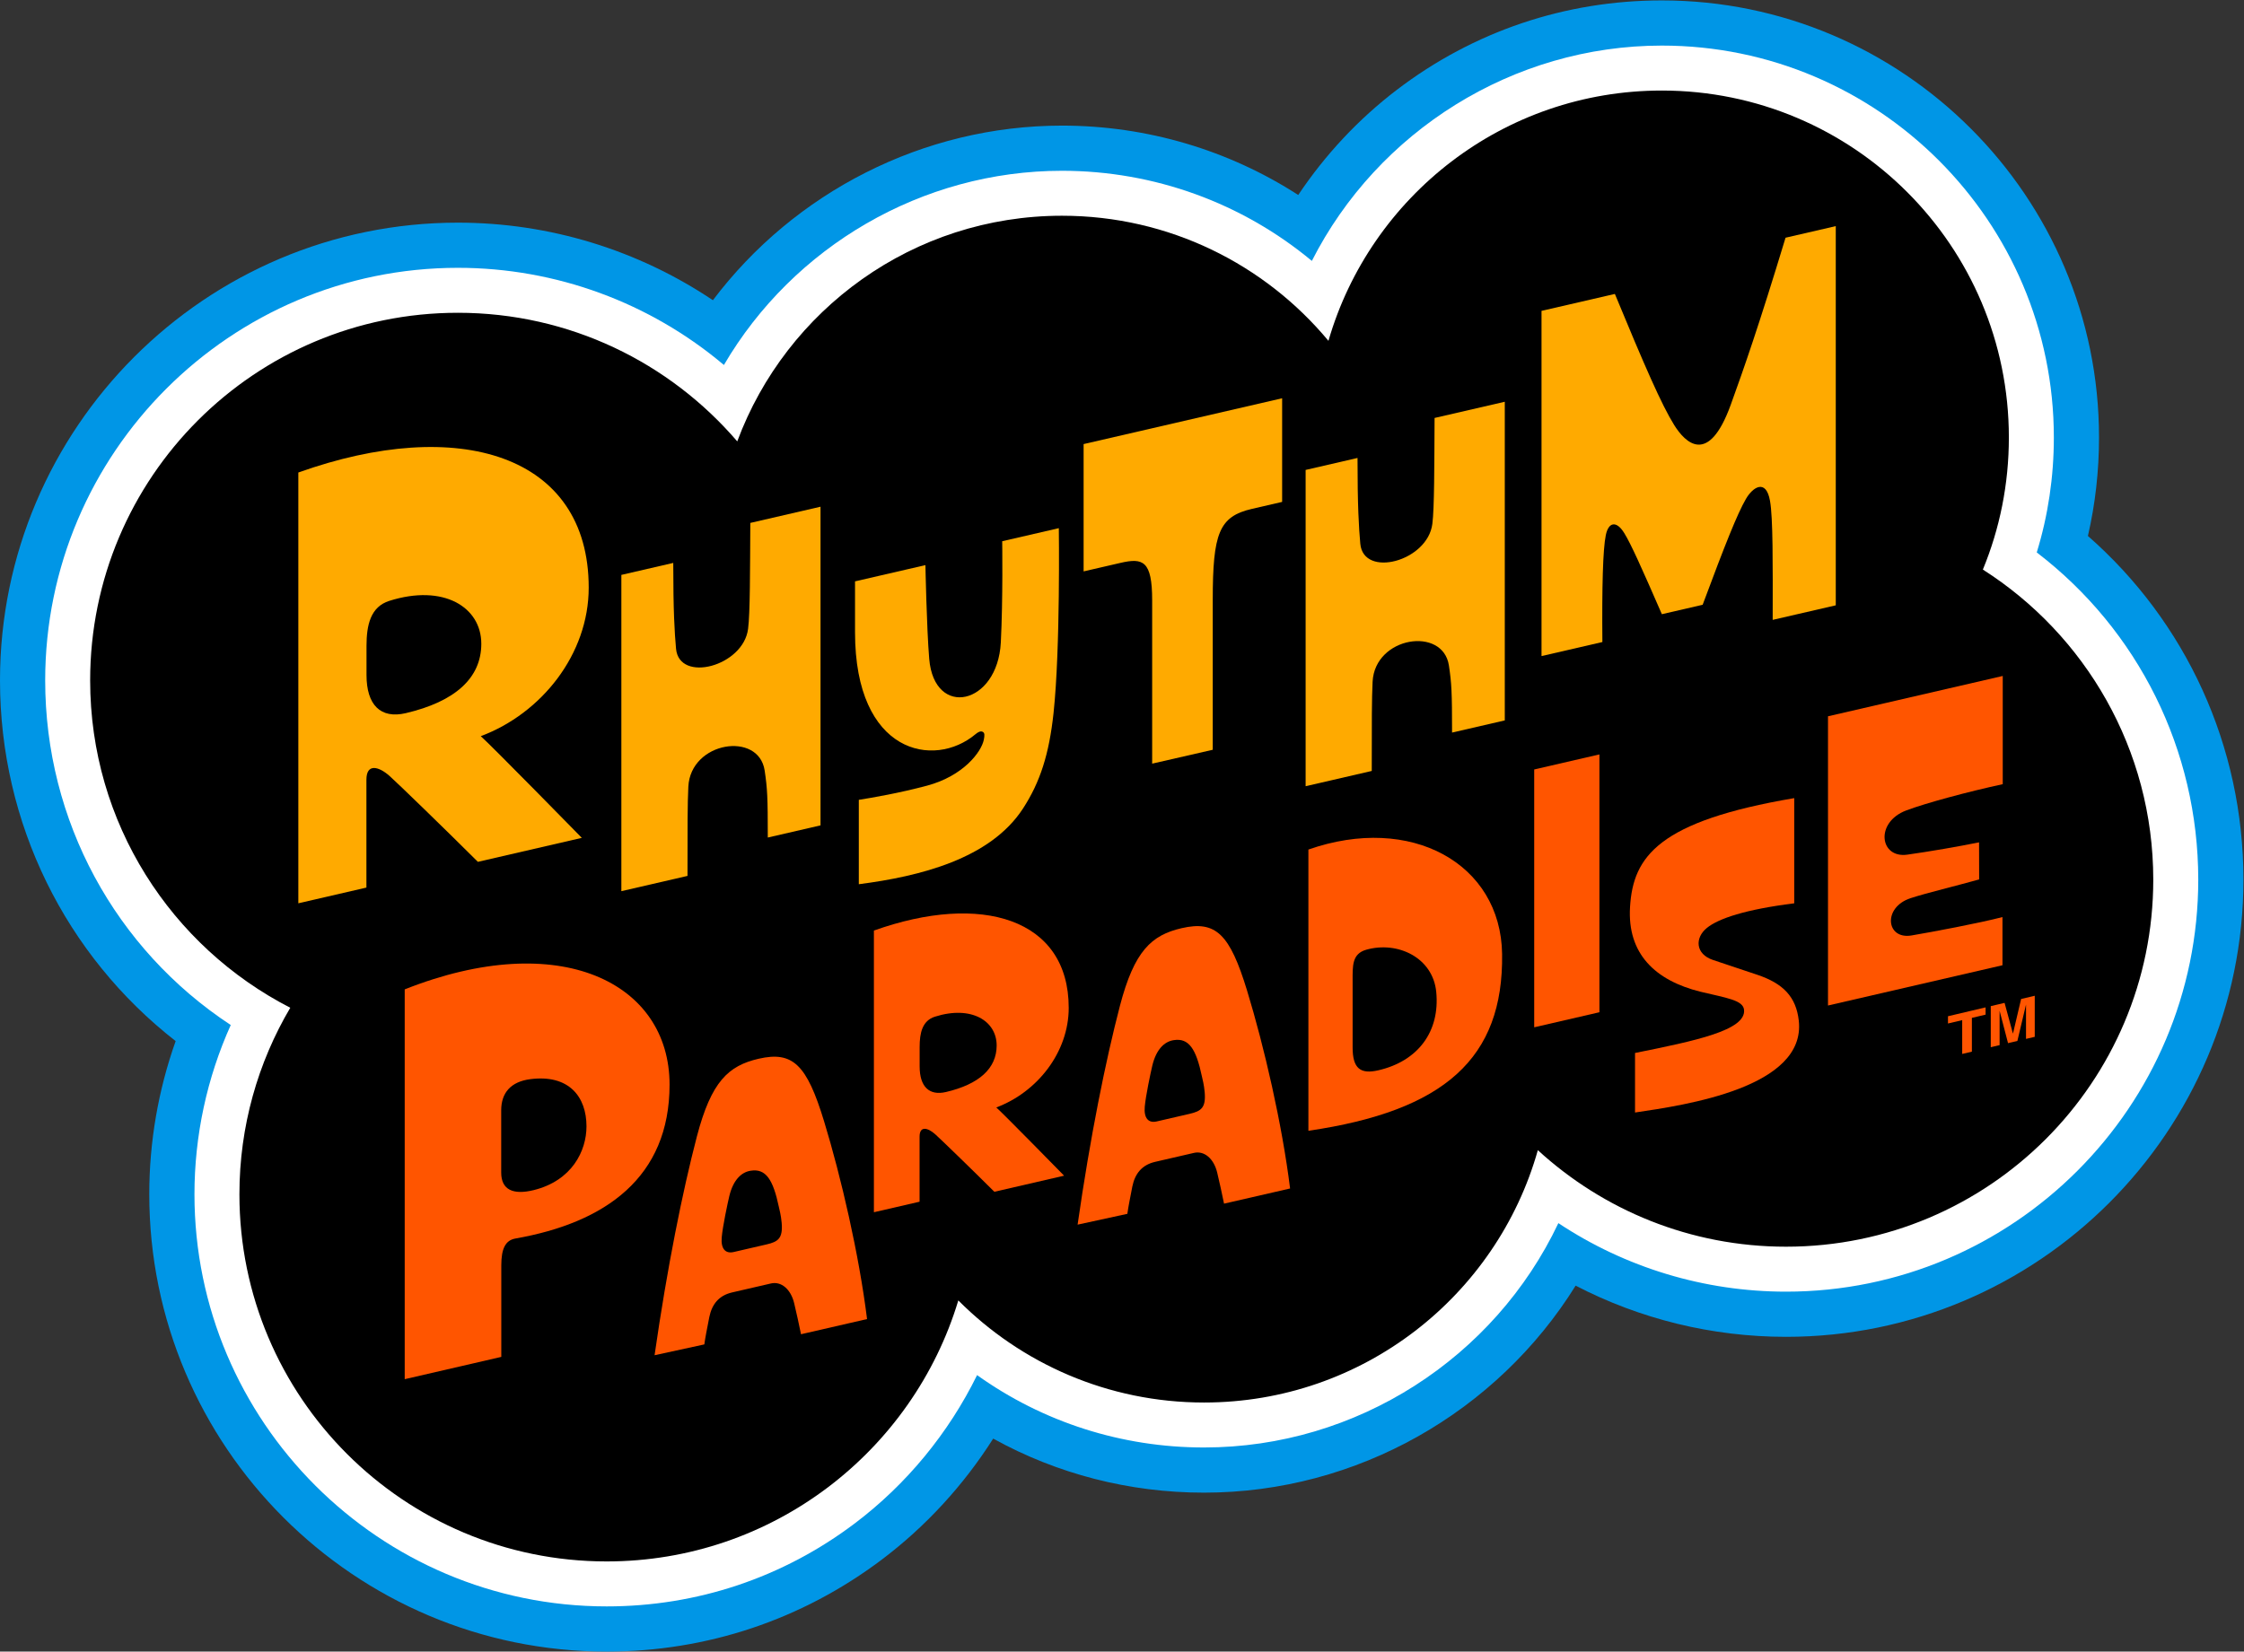 <?xml version="1.0" encoding="UTF-8" standalone="no"?>
<!-- Created with Inkscape (http://www.inkscape.org/) -->

<svg
   version="1.1"
   id="svg2"
   width="666.667"
   height="490.804"
   viewBox="0 0 666.667 490.804"
   sodipodi:docname="Rhythm Paradise Logo but with 2015 Colors.ai"
   xmlns:inkscape="http://www.inkscape.org/namespaces/inkscape"
   xmlns:sodipodi="http://sodipodi.sourceforge.net/DTD/sodipodi-0.dtd"
   xmlns="http://www.w3.org/2000/svg"
   xmlns:svg="http://www.w3.org/2000/svg">
  <rect x="0" y="0" width="666.667" height="490.804" fill="#333333" stroke="none"/>
  <defs
     id="defs6">
    <clipPath
       clipPathUnits="userSpaceOnUse"
       id="clipPath16">
      <path
         d="M 0,368.103 H 500 V 0 H 0 Z"
         id="path14" />
    </clipPath>
  </defs>
  <sodipodi:namedview
     id="namedview4"
     pagecolor="#ffffff"
     bordercolor="#000000"
     borderopacity="0.25"
     inkscape:showpageshadow="2"
     inkscape:pageopacity="0.0"
     inkscape:pagecheckerboard="0"
     inkscape:deskcolor="#d1d1d1" />
  <g
     id="g8"
     inkscape:groupmode="layer"
     inkscape:label="Rhythm Paradise Logo but with 2015 Colors"
     transform="matrix(1.333,0,0,-1.333,0,490.804)">
    <g
       id="g10">
      <g
         id="g12"
         clip-path="url(#clipPath16)">
        <g
           id="g18"
           transform="translate(465.339,248.708)">
          <path
             d="m 0,0 c 1.646,7.146 2.475,14.489 2.475,21.961 0,53.726 -43.708,97.434 -97.434,97.434 -21.545,0 -41.966,-6.891 -59.057,-19.93 -8.58,-6.544 -16.012,-14.513 -21.981,-23.446 -15.52,10.006 -33.72,15.465 -52.653,15.465 -30.966,0 -59.704,-14.924 -77.804,-38.926 -16.644,11.168 -36.368,17.292 -56.829,17.292 -56.274,0 -102.056,-45.782 -102.056,-102.055 0,-31.898 14.626,-61.279 39.147,-80.403 -3.873,-10.912 -5.879,-22.467 -5.879,-34.159 0,-56.21 45.73,-101.941 101.94,-101.941 22.338,0 43.553,7.098 61.351,20.526 9.82,7.409 18.232,16.604 24.794,26.951 14.231,-7.867 30.291,-12.048 46.994,-12.048 34.196,0 65.367,18.08 82.818,46.149 14.366,-7.45 30.402,-11.411 46.896,-11.411 56.21,0 101.939,45.731 101.939,101.956 C 34.639,-46.865 21.915,-19.209 0,0"
             style="fill:#0096e6;fill-opacity:1;fill-rule:nonzero;stroke:none"
             id="path20" />
        </g>
        <g
           id="g22"
           transform="translate(453.937,245.039)">
          <path
             d="m 0,0 c 2.529,8.249 3.808,16.837 3.808,25.629 0,48.173 -39.192,87.365 -87.365,87.365 -33.203,0 -63.342,-19.109 -78.005,-48.003 -15.53,12.908 -35.127,20.092 -55.686,20.092 -31.218,0 -59.906,-16.914 -75.351,-43.297 -16.481,13.902 -37.415,21.663 -59.282,21.663 -50.721,0 -91.986,-41.265 -91.986,-91.986 0,-31.293 15.619,-59.901 41.357,-76.823 -5.313,-11.808 -8.089,-24.679 -8.089,-37.739 0,-50.657 41.213,-91.871 91.871,-91.871 20.131,0 39.248,6.396 55.285,18.495 11.545,8.71 20.929,20.153 27.27,33.066 14.681,-10.481 32.2,-16.132 50.583,-16.132 34.043,0 64.741,19.98 78.97,50.015 14.961,-9.925 32.543,-15.277 50.744,-15.277 50.657,0 91.87,41.214 91.87,91.879 C 35.972,-44.057 22.654,-17.349 0,0"
             style="fill:#ffffff;fill-opacity:1;fill-rule:nonzero;stroke:none"
             id="path24" />
        </g>
        <g
           id="g26"
           transform="translate(441.926,241.218)">
          <path
             d="m 0,0 c 3.747,9.081 5.794,19.013 5.794,29.451 0,42.717 -34.624,77.341 -77.341,77.341 -35.245,0 -64.971,-23.566 -74.306,-55.799 -14.162,17.036 -35.497,27.888 -59.385,27.888 -33.175,0 -61.453,-20.922 -72.374,-50.304 -15.036,17.542 -37.36,28.67 -62.259,28.67 -45.268,0 -81.961,-36.693 -81.961,-81.962 0,-31.819 18.116,-59.385 44.602,-72.972 -7.197,-12.185 -11.335,-26.416 -11.335,-41.59 0,-45.2 36.647,-81.847 81.847,-81.847 36.969,0 68.236,24.531 78.375,58.189 14.001,-14.047 33.359,-22.76 54.764,-22.76 35.405,0 65.247,23.795 74.397,56.258 14.576,-13.358 33.98,-21.52 55.316,-21.52 45.199,0 81.846,36.648 81.846,81.847 C 37.958,-40.05 22.807,-14.53 0,0"
             style="fill:#000000;fill-opacity:1;fill-rule:nonzero;stroke:none"
             id="path28" />
        </g>
        <g
           id="g30"
           transform="translate(451.543,136.586)">
          <path
             d="m 0,0 v 7.65 l -1.924,-8.104 -2.084,-0.491 -1.879,7.207 v -7.65 l -1.97,-0.465 v 9.158 l 3.078,0.726 1.856,-6.826 0.022,0.005 1.81,7.691 3.038,0.716 V 0.459 Z M -14.223,-3.354 V 4.18 L -17.392,3.433 V 5.051 L -9.01,7.028 V 5.409 l -3.055,-0.72 v -7.534 z"
             style="fill:#ff5500;fill-opacity:1;fill-rule:nonzero;stroke:none"
             id="path32" />
        </g>
        <g
           id="g34"
           transform="translate(424.853,187.519)">
          <path
             d="M 0,0 C 4.433,1.67 13.71,4.165 21.503,5.855 V 29.979 L -17.442,20.988 V -43.49 l 38.884,8.977 v 10.742 c -5.113,-1.34 -15.649,-3.32 -20.287,-4.103 -5.649,-0.948 -6.454,6.247 -0.207,8.309 3.588,1.175 10.164,2.742 15.298,4.185 l -0.021,8.267 C 11.545,-8.061 5.237,-9.154 0.247,-9.855 -5.938,-10.741 -7.01,-2.639 0,0"
             style="fill:#ff5500;fill-opacity:1;fill-rule:nonzero;stroke:none"
             id="path36" />
        </g>
        <g
           id="g38"
           transform="translate(388.697,143.09)">
          <path
             d="m 0,0 c -0.228,2.143 -3.934,2.628 -9.706,4.011 -10.092,2.507 -16.339,8.452 -15.701,18.896 0.679,11.274 6.387,19.137 36.594,24.266 V 23.722 c -10.9,-1.363 -16.918,-3.403 -19.471,-5.49 -2.722,-2.21 -2.563,-5.827 1.366,-7.139 1.707,-0.57 6.754,-2.256 9.804,-3.279 C 8.739,5.863 11.603,2.872 12.2,-2.423 13.886,-17.36 -13.148,-21.277 -24.294,-22.914 V -9.642 C -10.941,-6.952 0.515,-4.594 0,0"
             style="fill:#ff5500;fill-opacity:1;fill-rule:nonzero;stroke:none"
             id="path40" />
        </g>
        <g
           id="g42"
           transform="translate(341.932,139.172)">
          <path
             d="m 0,0 v 57.48 l 14.535,3.356 V 3.356 Z"
             style="fill:#ff5500;fill-opacity:1;fill-rule:nonzero;stroke:none"
             id="path44" />
        </g>
        <g
           id="g46"
           transform="translate(307.192,129.585)">
          <path
             d="m 0,0 c -4,-0.926 -5.731,0.412 -5.731,5.092 v 14.762 c 0,3.402 -0.176,6.119 3.051,7.03 7.01,1.98 14.844,-1.773 15.586,-9.401 C 13.772,8.618 8.84,2.041 0,0 M -15.586,49.213 V -13.483 C 14.721,-9.051 27.915,2.66 27.585,25.936 27.297,46.12 7.257,57.212 -15.586,49.213"
             style="fill:#ff5500;fill-opacity:1;fill-rule:nonzero;stroke:none"
             id="path48" />
        </g>
        <g
           id="g50"
           transform="translate(265.113,119.875)">
          <path
             d="m 0,0 -7.319,-1.69 c -1.839,-0.424 -2.886,0.721 -2.66,3.278 0.207,2.391 1.279,7.463 1.691,9.195 0.866,3.587 2.68,5.339 4.763,5.649 3.36,0.536 4.989,-1.918 6.288,-8.103 C 2.886,7.752 3.237,6.494 3.381,4.804 3.67,1.361 2.6,0.6 0,0 m 12.824,27.482 c -3.835,12.577 -6.939,15.68 -14.576,13.917 -6.733,-1.554 -10.561,-5.06 -13.772,-17.36 -3.155,-12.081 -6.619,-29.193 -9.422,-48.738 l 11.091,2.412 c 0.207,1.546 0.578,3.361 1.114,6.123 0.577,2.784 2.082,4.774 5.072,5.464 2.461,0.568 7.042,1.626 8.659,1.999 2.314,0.534 4.432,-1.298 5.174,-4.391 0.495,-2.061 1.134,-4.968 1.526,-6.927 l 14.721,3.381 c -1.794,14.411 -5.773,31.626 -9.587,44.12"
             style="fill:#ff5500;fill-opacity:1;fill-rule:nonzero;stroke:none"
             id="path52" />
        </g>
        <g
           id="g54"
           transform="translate(210.841,124.746)">
          <path
             d="m 0,0 c -3.776,-0.885 -5.879,1.217 -5.879,5.713 v 4.343 c 0,3.133 0.609,5.851 3.403,6.736 8.113,2.57 13.763,-0.926 13.763,-6.418 C 11.287,5.242 7.359,1.729 0,0 m 27.346,18.77 c 0,19.96 -19.531,25.756 -43.419,17.221 v -62.795 l 10.18,2.35 v 14.495 c 0,2.462 1.813,2.033 3.486,0.539 1.176,-1.051 8.244,-7.898 13.182,-12.822 l 15.542,3.588 c 0,0 -13.55,13.84 -15.113,15.21 9.102,3.403 16.142,12.27 16.142,22.214"
             style="fill:#ff5500;fill-opacity:1;fill-rule:nonzero;stroke:none"
             id="path56" />
        </g>
        <g
           id="g58"
           transform="translate(170.832,90.764)">
          <path
             d="m 0,0 -7.319,-1.69 c -1.839,-0.424 -2.886,0.721 -2.66,3.278 0.207,2.391 1.279,7.463 1.691,9.195 0.866,3.587 2.68,5.339 4.763,5.649 3.36,0.536 4.989,-1.918 6.288,-8.103 C 2.886,7.752 3.237,6.494 3.381,4.804 3.67,1.361 2.6,0.6 0,0 m 12.824,27.482 c -3.835,12.577 -6.939,15.68 -14.576,13.917 -6.733,-1.554 -10.561,-5.06 -13.772,-17.36 -3.155,-12.081 -6.619,-29.193 -9.422,-48.738 l 11.091,2.412 c 0.207,1.546 0.578,3.361 1.114,6.123 0.577,2.784 2.082,4.774 5.072,5.464 2.461,0.568 7.042,1.626 8.659,1.999 2.314,0.534 4.432,-1.298 5.174,-4.391 0.495,-2.061 1.134,-4.968 1.526,-6.927 l 14.721,3.381 c -1.794,14.411 -5.773,31.627 -9.587,44.12"
             style="fill:#ff5500;fill-opacity:1;fill-rule:nonzero;stroke:none"
             id="path60" />
        </g>
        <g
           id="g62"
           transform="translate(118.919,102.867)">
          <path
             d="m 0,0 c -4.577,-1.113 -7.216,0.082 -7.216,3.917 v 13.876 c 0,3.919 2.165,6.391 6.474,6.948 C 7.897,25.854 11.793,20.803 11.793,14.226 11.793,8.742 8.556,2.103 0,0 m -28.72,44.76 v -86.903 l 21.525,4.97 v 20.411 c 0,3.732 0.927,5.587 3.154,5.979 20.06,3.529 34.349,13.615 34.349,34.308 0,22.722 -24.411,34.946 -59.028,21.235"
             style="fill:#ff5500;fill-opacity:1;fill-rule:nonzero;stroke:none"
             id="path64" />
        </g>
        <g
           id="g66"
           transform="translate(397.948,315.2)">
          <path
             d="m 0,0 c -5.938,-19.607 -9.298,-29.194 -12.226,-37.275 -4.989,-13.752 -10.164,-8.35 -12.576,-4.515 -2.804,4.494 -6.618,13.236 -13.236,29.255 l -16.349,-3.773 v -76.961 l 13.566,3.132 c -0.104,12.267 0.103,20.596 0.762,23.833 0.598,2.907 2.351,3.319 4.124,0.433 1.463,-2.371 3.773,-7.505 8.37,-18.06 l 9.09,2.098 c 5.01,13.463 7.713,20.25 9.63,23.57 1.547,2.7 4.495,4.597 5.381,-0.392 0.681,-3.773 0.619,-14.008 0.598,-26.543 l 14.061,3.246 V 2.585 Z"
             style="fill:#ffaa00;fill-opacity:1;fill-rule:nonzero;stroke:none"
             id="path68" />
        </g>
        <g
           id="g70"
           transform="translate(319.727,275.016)">
          <path
             d="m 0,0 c -0.062,-10.515 -0.041,-20.101 -0.495,-23.606 -1.051,-8.371 -15.359,-12.144 -16.06,-4.433 -0.33,3.629 -0.619,8.422 -0.619,19.123 l -11.566,-2.671 v -70.509 l 14.741,3.403 c 0,11.195 0,16.059 0.186,19.894 0.515,10.102 15.689,12.39 17.009,3.608 0.597,-4 0.701,-5.917 0.701,-14.948 l 11.751,2.713 V 3.613 Z"
             style="fill:#ffaa00;fill-opacity:1;fill-rule:nonzero;stroke:none"
             id="path72" />
        </g>
        <g
           id="g74"
           transform="translate(241.507,269.192)">
          <path
             d="m 0,0 v -28.381 l 8.226,1.899 c 4.989,1.152 7.051,0.502 7.051,-8.329 v -36.432 l 13.504,3.094 v 33.42 c 0,14.845 1.394,18.591 8.742,20.287 l 6.721,1.552 v 23.105 z"
             style="fill:#ffaa00;fill-opacity:1;fill-rule:nonzero;stroke:none"
             id="path76" />
        </g>
        <g
           id="g78"
           transform="translate(235.982,250.448)">
          <path
             d="m 0,0 -12.618,-2.913 c 0,0 0.186,-12.989 -0.309,-22.555 -0.721,-13.999 -14.823,-17.009 -15.957,-3.69 -0.578,6.989 -0.846,20.919 -0.846,20.919 l -15.689,-3.622 v -11.36 c 0,-27.111 17.627,-30.451 26.843,-22.719 0.557,0.474 1.113,0.762 1.567,0.556 0.515,-0.227 0.495,-0.783 0.289,-1.814 -0.557,-2.701 -4.557,-8.041 -12.638,-10.205 -6.165,-1.65 -12.206,-2.69 -15.216,-3.164 v -18.814 c 13.566,1.752 29.276,5.628 36.595,16.885 3.814,5.876 5.814,12.082 6.804,21.277 C 0.371,-26.746 0,0 0,0"
             style="fill:#ffaa00;fill-opacity:1;fill-rule:nonzero;stroke:none"
             id="path80" />
        </g>
        <g
           id="g82"
           transform="translate(167.224,251.617)">
          <path
             d="m 0,0 c -0.062,-10.515 -0.041,-20.101 -0.495,-23.606 -1.051,-8.371 -15.359,-12.144 -16.06,-4.433 -0.33,3.629 -0.619,8.422 -0.619,19.123 l -11.566,-2.671 v -70.509 l 14.741,3.403 c 0,11.195 0,16.059 0.186,19.894 0.515,10.102 15.689,12.39 17.009,3.608 0.598,-4 0.701,-5.918 0.701,-14.948 l 11.751,2.713 V 3.613 Z"
             style="fill:#ffaa00;fill-opacity:1;fill-rule:nonzero;stroke:none"
             id="path84" />
        </g>
        <g
           id="g86"
           transform="translate(90.447,209.208)">
          <path
             d="m 0,0 c -5.628,-1.319 -8.762,1.814 -8.762,8.515 v 6.473 c 0,4.67 0.907,8.721 5.072,10.041 C 8.401,28.86 16.823,23.648 16.823,15.463 16.823,7.814 10.968,2.577 0,0 m 40.76,27.977 c 0,29.75 -29.111,38.389 -64.717,25.668 v -96.036 l 15.174,3.503 v 24.044 c 0,3.67 2.701,3.031 5.196,0.804 1.752,-1.567 12.287,-11.772 19.648,-19.112 l 23.165,5.348 c 0,0 -20.197,20.629 -22.526,22.67 13.566,5.072 24.06,18.289 24.06,33.111"
             style="fill:#ffaa00;fill-opacity:1;fill-rule:nonzero;stroke:none"
             id="path88" />
        </g>
      </g>
    </g>
  </g>
</svg>
